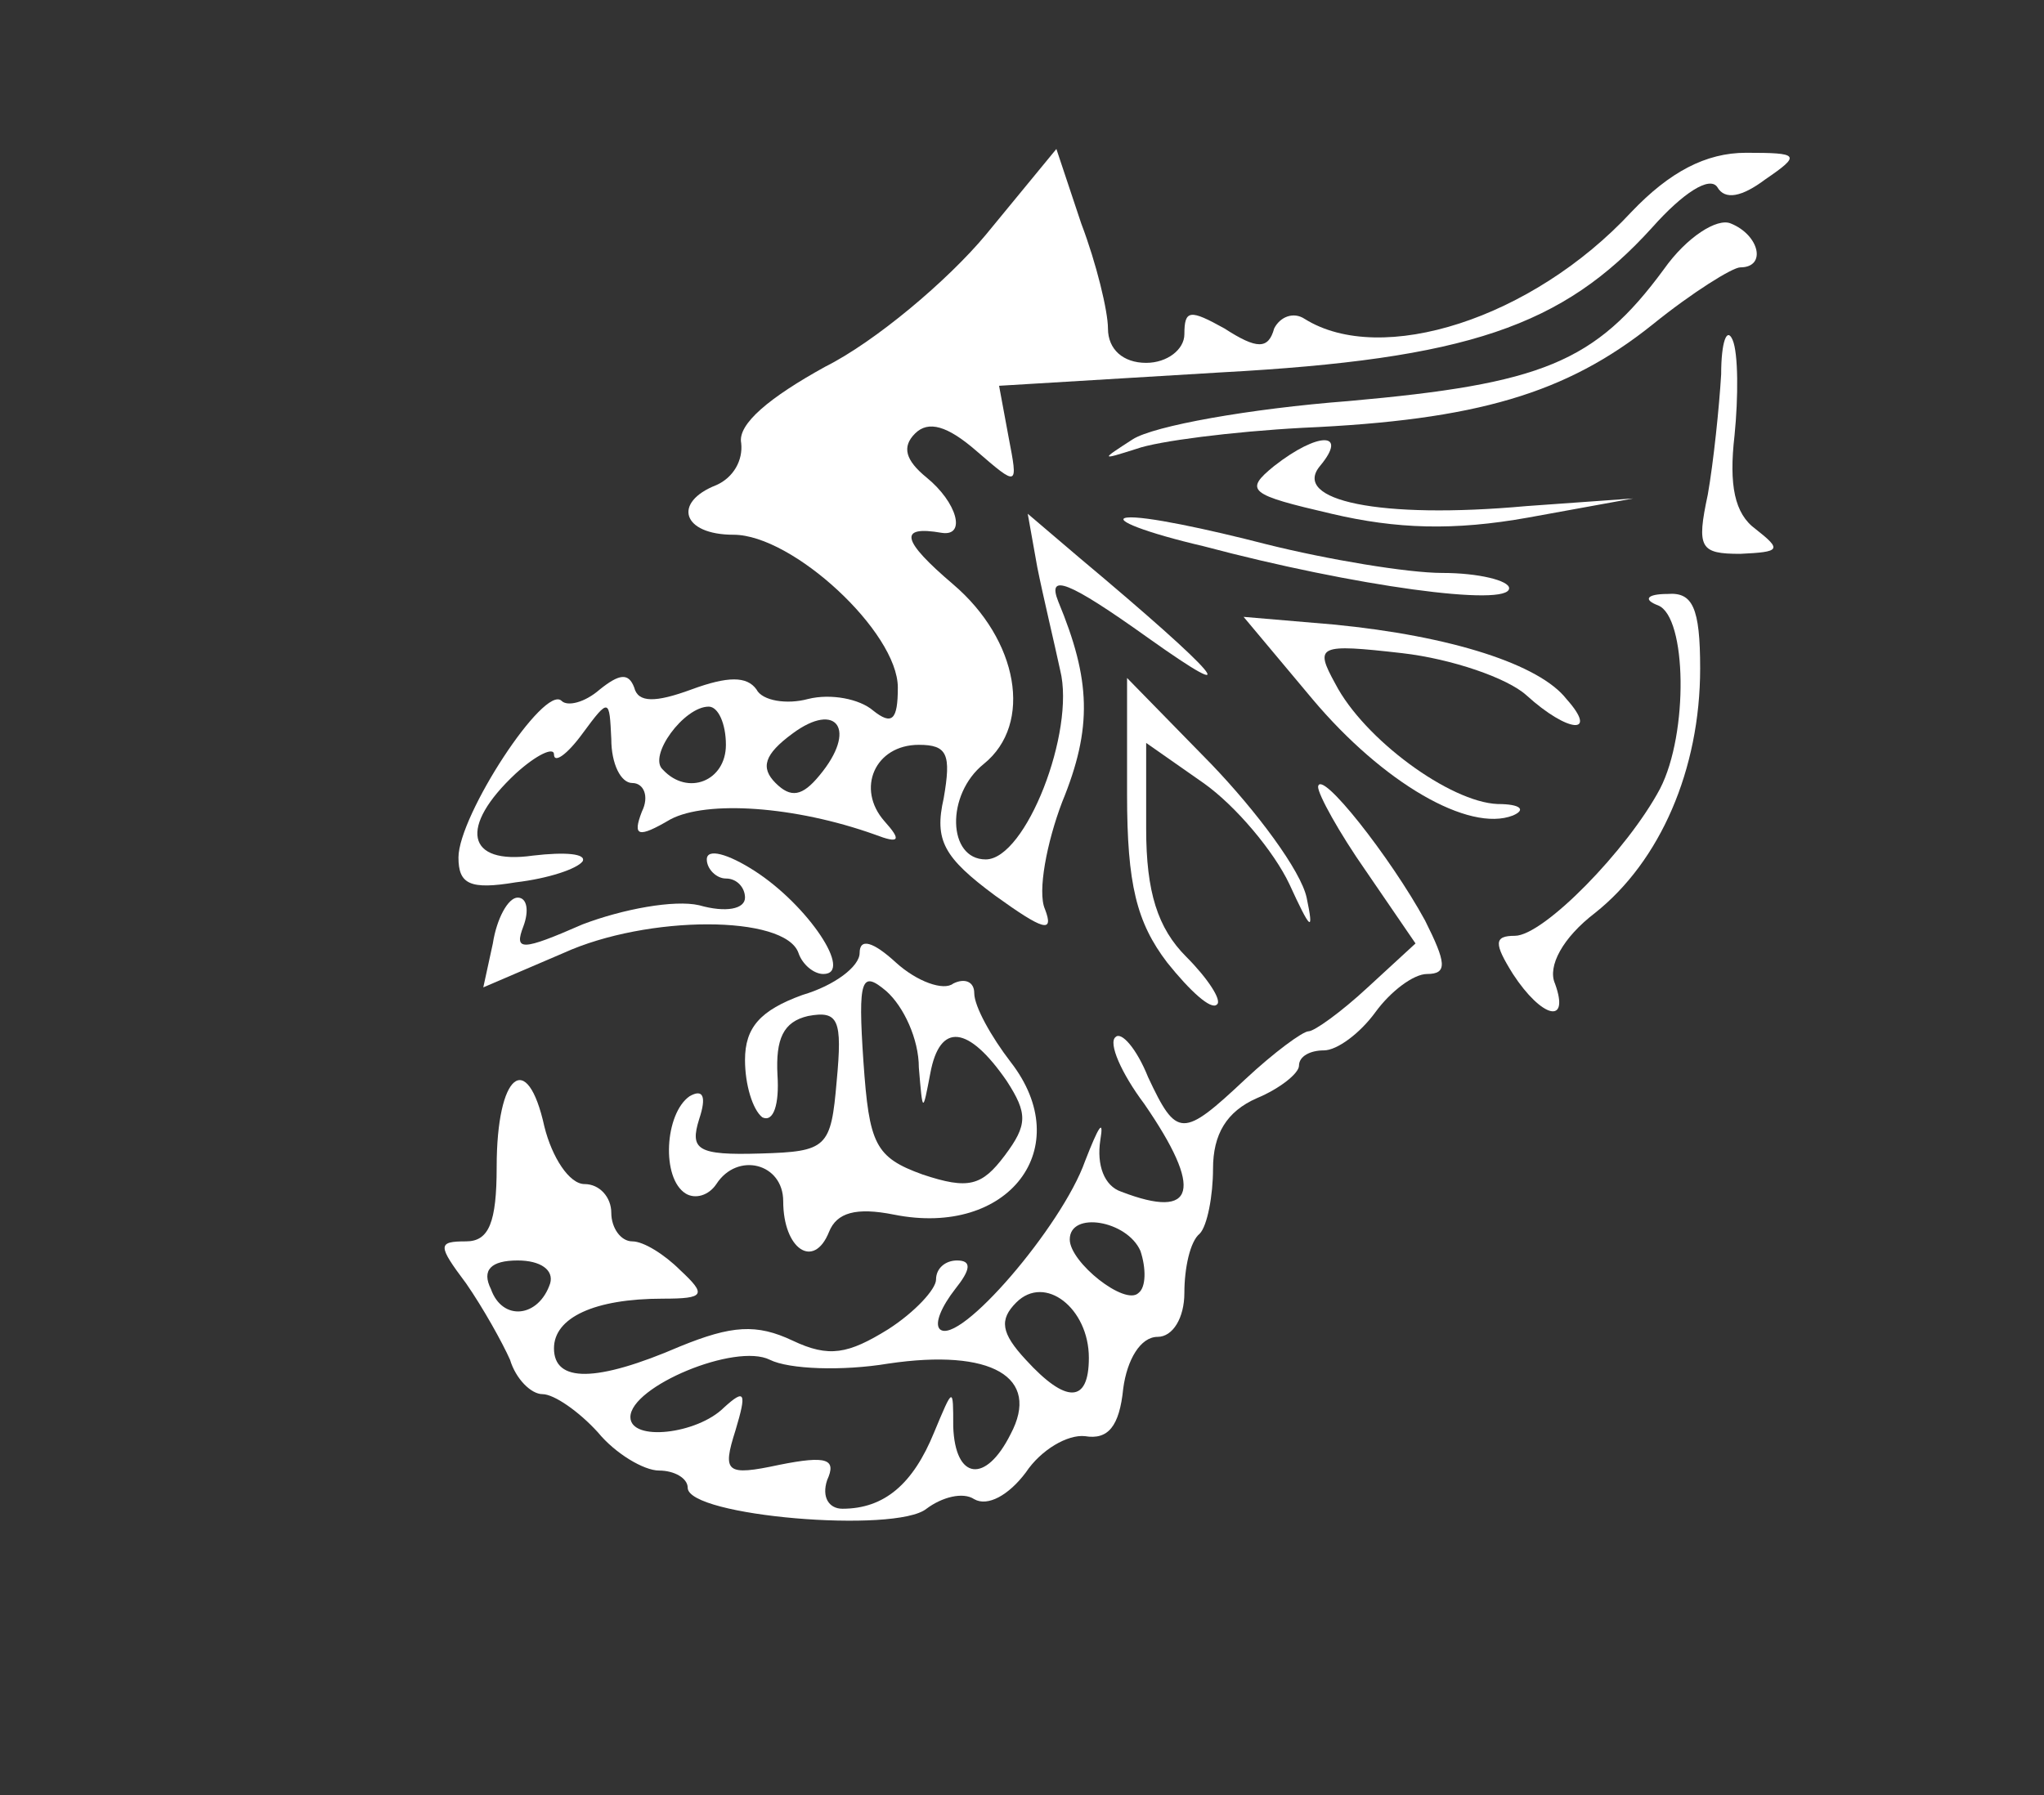 <?xml version="1.0" standalone="no"?>
<!DOCTYPE svg PUBLIC "-//W3C//DTD SVG 20010904//EN"
 "http://www.w3.org/TR/2001/REC-SVG-20010904/DTD/svg10.dtd">
<svg version="1.0" xmlns="http://www.w3.org/2000/svg"
 width="107pt" height="94pt" viewBox="0 0 107 94"
 preserveAspectRatio="xMidYMid meet">

<rect x="0" y="0" width="107" height="94" fill="#333333" stroke="none"/>

<g transform="translate(0,94) scale(0.1,-0.1)"
fill="#ffffff" stroke="none">
<path d="M516 817 c-20 -24 -58 -56 -84 -69 -29 -16 -46 -30 -44 -40 1 -9 -4
-18 -13 -22 -23 -9 -18 -26 9 -26 31 0 86 -51 86 -80 0 -17 -3 -20 -13 -12 -7
6 -22 9 -34 6 -11 -3 -24 -1 -27 5 -5 7 -15 7 -34 0 -19 -7 -28 -7 -30 1 -3 8
-8 7 -18 -1 -8 -7 -17 -9 -20 -6 -9 9 -54 -60 -54 -82 0 -14 6 -17 30 -13 17
2 32 7 35 11 2 4 -9 5 -26 3 -35 -5 -39 15 -9 43 11 10 20 14 20 10 0 -5 7 0
15 11 14 19 14 18 15 -3 0 -13 5 -23 11 -23 6 0 9 -7 5 -15 -5 -13 -2 -14 15
-4 19 10 65 7 107 -8 13 -5 14 -3 5 7 -15 17 -5 40 18 40 15 0 17 -5 13 -28
-5 -22 0 -31 27 -51 25 -18 31 -20 26 -7 -4 9 1 35 9 56 16 39 15 64 -2 105
-6 15 5 11 47 -19 52 -37 38 -20 -36 42 l-27 23 5 -28 c3 -15 9 -40 12 -54 8
-32 -18 -99 -39 -99 -20 0 -21 34 -1 50 26 21 18 65 -16 94 -27 23 -29 31 -6
27 13 -2 8 16 -8 29 -11 9 -13 16 -6 23 7 7 17 4 32 -9 22 -19 22 -19 17 7
l-5 27 116 7 c129 7 179 24 226 76 16 18 30 27 34 21 4 -7 13 -5 25 4 19 13
18 14 -10 14 -21 0 -40 -10 -60 -31 -52 -56 -131 -81 -171 -56 -6 4 -13 1 -16
-5 -3 -11 -9 -11 -26 0 -18 10 -21 10 -21 -3 0 -8 -9 -15 -20 -15 -12 0 -20 7
-20 18 0 9 -6 34 -14 55 l-13 39 -37 -45z m-136 -267 c0 -19 -20 -27 -33 -13
-8 7 11 33 24 33 5 0 9 -9 9 -20z m49 -16 c-9 -11 -15 -12 -23 -4 -8 8 -6 15
9 26 23 17 34 2 14 -22z"/>
<path d="M871 799 c-36 -49 -64 -60 -165 -69 -52 -4 -102 -13 -113 -20 -17
-11 -17 -11 2 -5 11 4 50 9 87 11 91 4 138 18 183 54 21 17 42 30 46 30 14 0
10 17 -5 23 -7 3 -23 -7 -35 -24z"/>
<path d="M901 744 c-1 -17 -4 -46 -7 -63 -6 -28 -4 -31 17 -31 21 1 22 2 8 13
-11 8 -14 23 -11 49 2 20 2 43 -1 50 -3 7 -6 -1 -6 -18z"/>
<path d="M667 696 c-16 -13 -13 -15 30 -25 34 -8 64 -9 103 -2 l55 10 -56 -4
c-77 -7 -123 3 -108 21 15 18 -1 18 -24 0z"/>
<path d="M630 654 c79 -21 160 -32 160 -22 0 4 -16 8 -35 8 -18 0 -60 7 -92
15 -31 8 -64 15 -73 14 -8 -1 10 -8 40 -15z"/>
<path d="M868 623 c15 -6 16 -67 1 -96 -17 -32 -61 -77 -76 -77 -11 0 -11 -4
-1 -20 15 -23 30 -27 22 -5 -4 9 4 24 21 37 34 27 55 75 55 128 0 32 -4 40
-17 39 -11 0 -13 -3 -5 -6z"/>
<path d="M687 574 c37 -44 82 -70 105 -61 7 3 4 6 -8 6 -25 1 -70 34 -85 63
-11 20 -9 21 35 16 26 -3 55 -13 65 -22 22 -20 38 -21 21 -2 -14 18 -60 33
-122 39 l-47 4 36 -43z"/>
<path d="M590 524 c0 -47 5 -67 21 -88 12 -15 23 -25 26 -22 3 2 -5 14 -16 25
-15 15 -21 34 -21 67 l0 45 30 -21 c17 -12 37 -36 45 -53 11 -24 13 -26 9 -7
-3 14 -26 45 -50 70 l-44 45 0 -61z"/>
<path d="M690 528 c0 -4 11 -24 25 -44 l26 -38 -25 -23 c-14 -13 -28 -23 -31
-23 -3 0 -18 -11 -33 -25 -33 -31 -36 -31 -51 1 -6 15 -14 24 -17 21 -4 -3 3
-19 15 -35 31 -45 27 -61 -12 -46 -9 3 -13 14 -11 27 2 12 -1 7 -8 -11 -12
-34 -66 -97 -76 -88 -3 3 1 12 8 21 8 10 9 15 1 15 -6 0 -11 -4 -11 -10 0 -5
-11 -17 -25 -26 -21 -13 -31 -15 -50 -6 -19 9 -32 8 -59 -3 -44 -19 -66 -19
-66 -1 0 16 21 26 57 26 22 0 23 2 9 15 -8 8 -19 15 -25 15 -6 0 -11 7 -11 15
0 8 -6 15 -14 15 -8 0 -17 14 -21 30 -9 41 -25 28 -25 -21 0 -29 -4 -39 -16
-39 -15 0 -15 -2 0 -22 9 -13 19 -31 23 -40 3 -10 11 -18 17 -18 6 0 19 -9 29
-20 9 -11 24 -20 32 -20 8 0 15 -4 15 -9 0 -15 109 -24 125 -11 8 6 19 9 25 5
7 -4 18 2 27 14 8 12 22 20 31 19 12 -2 18 5 20 25 2 15 9 27 18 27 8 0 14 10
14 23 0 13 3 27 8 31 4 4 7 20 7 34 0 18 7 30 23 37 12 5 22 13 22 17 0 5 6 8
13 8 7 0 19 9 27 20 8 11 20 20 27 20 11 0 10 6 -1 28 -18 33 -55 80 -56 70z
m-93 -243 c3 -9 3 -19 -1 -22 -7 -7 -36 16 -36 28 0 15 30 10 37 -6z m-309
-17 c-6 -18 -25 -20 -31 -3 -5 10 0 15 14 15 12 0 19 -5 17 -12z m282 -39 c0
-24 -12 -24 -33 -1 -13 14 -14 21 -5 30 15 15 38 -3 38 -29z m-105 -3 c54 8
80 -7 64 -37 -13 -26 -29 -24 -30 4 0 21 0 21 -10 -3 -11 -27 -26 -40 -48 -40
-7 0 -11 6 -8 15 5 11 0 13 -25 8 -28 -6 -30 -4 -23 18 6 20 5 22 -6 12 -14
-14 -49 -18 -49 -5 0 16 55 39 73 30 10 -5 38 -6 62 -2z"/>
<path d="M370 490 c0 -5 5 -10 10 -10 6 0 10 -5 10 -10 0 -6 -10 -8 -24 -4
-13 3 -40 -2 -61 -10 -32 -14 -36 -14 -31 -1 3 8 2 15 -3 15 -5 0 -11 -11 -13
-24 l-5 -23 42 18 c44 20 116 20 123 0 2 -6 8 -11 13 -11 16 0 -8 36 -36 54
-14 9 -25 12 -25 6z"/>
<path d="M450 441 c0 -7 -13 -17 -30 -22 -22 -8 -30 -17 -30 -34 0 -13 4 -26
9 -30 6 -3 9 7 8 22 -1 19 3 28 16 31 16 3 18 -2 15 -34 -3 -35 -5 -37 -40
-38 -33 -1 -37 2 -32 18 4 12 2 16 -5 12 -13 -9 -15 -43 -2 -51 5 -3 12 -1 16
5 11 17 35 11 35 -9 0 -25 16 -36 24 -16 4 10 14 13 34 9 60 -12 96 35 61 80
-10 13 -19 29 -19 36 0 6 -5 8 -11 5 -5 -4 -19 1 -30 11 -12 11 -19 13 -19 5z
m31 -60 c2 -24 2 -24 6 -3 5 27 20 25 40 -4 11 -17 11 -23 -1 -39 -12 -16 -19
-18 -43 -10 -25 9 -28 16 -31 59 -3 44 -1 48 12 37 9 -8 17 -25 17 -40z"/>
</g>
</svg>
